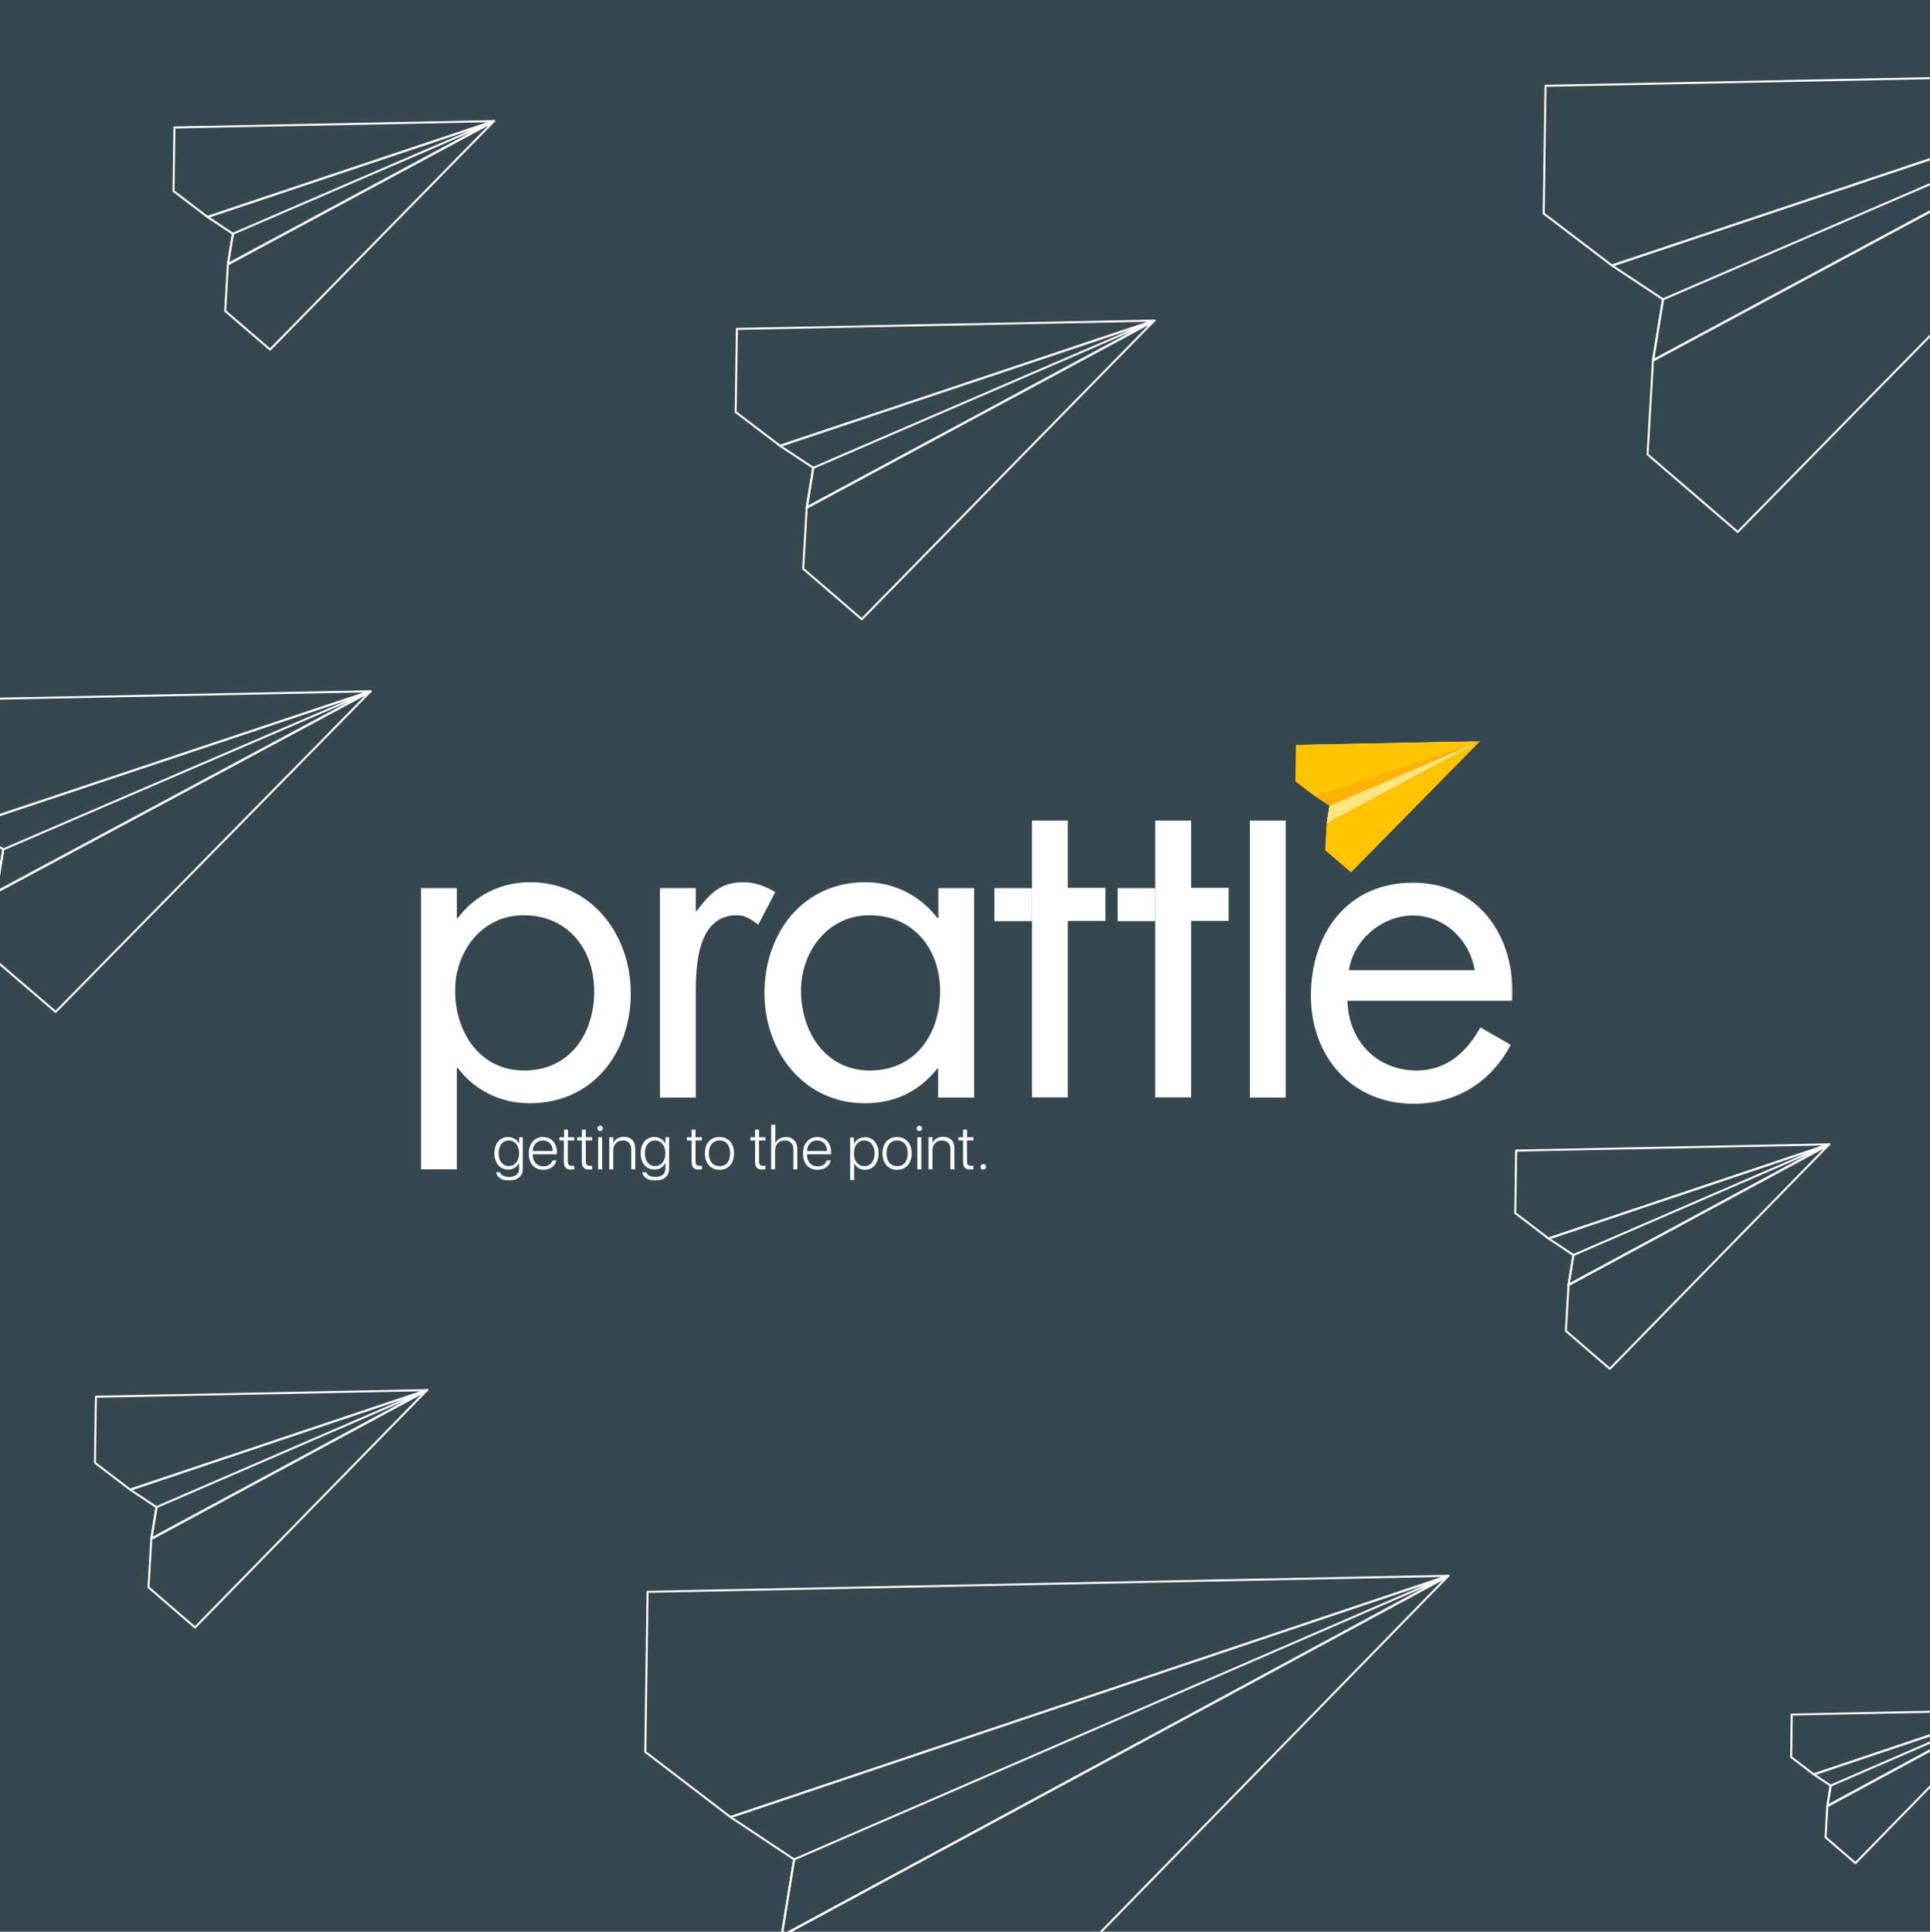 <?xml version="1.0" encoding="UTF-8" standalone="no"?>
<svg width="958px" height="959px" viewBox="0 0 958 959" version="1.1" xmlns="http://www.w3.org/2000/svg" xmlns:xlink="http://www.w3.org/1999/xlink">
    <!-- Generator: Sketch 41 (35326) - http://www.bohemiancoding.com/sketch -->
    <title>Option #1 Copy 12</title>
    <desc>Created with Sketch.</desc>
    <defs>
        <polygon id="path-1" points="0 218.144 541.762 218.144 541.762 0 0 0"></polygon>
    </defs>
    <g id="Page-1" stroke="none" stroke-width="1" fill="none" fill-rule="evenodd">
        <g id="Option-#1-Copy-12">
            <g id="Group-2" transform="translate(-40, -65)">
                <rect id="Rectangle" fill="#37474F" x="40" y="64" width="958" height="960"></rect>
                <g id="Page-1" transform="translate(249, 433)">
                    <path d="M16.922,123.815 C16.922,144.124 28.939,163.455 51.134,163.455 C73.943,163.455 85.96,145.103 85.96,124.059 C85.96,103.26 72.839,86.377 50.889,86.377 C30.166,86.377 16.922,104.361 16.922,123.815 L16.922,123.815 Z M17.781,87.722 L18.271,87.722 C26.977,76.222 39.73,69.982 54.2,69.982 C84.856,69.982 104.108,96.287 104.108,125.038 C104.108,154.646 85.224,179.727 53.955,179.727 C39.73,179.727 26.732,173.487 18.271,162.231 L17.781,162.231 L17.781,212.516 L0,212.516 L0,72.918 L17.781,72.918 L17.781,87.722 L17.781,87.722 Z" id="Fill-1" fill="#FFFFFF"></path>
                    <path d="M136.358,84.174 L136.849,84.174 C143.103,75.977 148.376,69.982 159.902,69.982 C165.911,69.982 170.816,71.94 175.843,74.876 L167.382,91.026 C163.826,88.579 161.374,86.377 156.714,86.377 C137.217,86.377 136.358,111.335 136.358,124.916 L136.358,176.913 L118.578,176.913 L118.578,72.918 L136.358,72.918 L136.358,84.174 Z" id="Fill-3" fill="#FFFFFF"></path>
                    <path d="M188.596,123.815 C188.596,144.124 200.614,163.455 222.809,163.455 C245.617,163.455 257.634,145.103 257.634,124.059 C257.634,103.26 244.513,86.377 222.563,86.377 C201.962,86.377 188.596,104.361 188.596,123.815 L188.596,123.815 Z M274.433,176.913 L256.653,176.913 L256.653,162.476 L256.285,162.476 C247.211,173.977 234.948,179.727 220.356,179.727 C189.7,179.727 170.448,153.789 170.448,125.038 C170.448,95.43 189.332,69.982 220.601,69.982 C234.826,69.982 247.701,76.589 256.285,87.722 L256.776,87.722 L256.776,72.918 L274.556,72.918 L274.556,176.913 L274.433,176.913 Z" id="Fill-5" fill="#FFFFFF"></path>
                    <polyline id="Fill-7" fill="#FFFFFF" points="303.25 72.918 303.25 39.396 321.031 39.396 321.031 72.796 339.67 72.796 339.67 89.191 321.031 89.191 321.031 176.791 303.25 176.791 303.25 89.191"></polyline>
                    <polyline id="Fill-9" fill="#FFFFFF" points="303.25 89.313 284.611 89.313 284.611 72.918 303.25 72.918"></polyline>
                    <polyline id="Fill-11" fill="#FFFFFF" points="364.44 72.918 364.44 39.396 382.22 39.396 382.22 72.796 400.859 72.796 400.859 89.191 382.22 89.191 382.22 176.791 364.44 176.791 364.44 89.191"></polyline>
                    <polyline id="Fill-13" fill="#FFFFFF" points="364.44 89.313 345.801 89.313 345.801 72.918 364.44 72.918"></polyline>
                    <mask id="mask-2" fill="white">
                        <use xlink:href="#path-1"></use>
                    </mask>
                    <g id="Clip-16"></g>
                    <polygon id="Fill-15" fill="#FFFFFF" mask="url(#mask-2)" points="411.405 176.913 429.186 176.913 429.186 39.396 411.405 39.396"></polygon>
                    <path d="M522.993,113.66 C520.541,98.611 507.91,86.499 492.337,86.499 C477.009,86.499 462.785,98.611 460.577,113.66 L522.993,113.66 Z M459.842,128.708 C460.087,147.917 473.821,163.455 494.054,163.455 C509.137,163.455 518.947,154.401 525.814,142.044 L540.896,150.731 C530.964,169.327 514.042,179.972 492.705,179.972 C461.681,179.972 441.693,156.236 441.693,126.384 C441.693,95.675 459.596,70.227 492.214,70.227 C525.691,70.227 543.471,97.877 541.632,128.831 L459.842,128.831 L459.842,128.708 Z" id="Fill-17" fill="#FFFFFF" mask="url(#mask-2)"></path>
                    <path d="M48.682,204.563 C48.682,200.77 46.597,198.201 43.532,198.201 C40.466,198.201 38.504,200.77 38.504,204.563 C38.504,208.356 40.589,210.925 43.532,210.925 C46.597,210.925 48.682,208.356 48.682,204.563 M37.278,213.984 L39.24,213.984 C39.608,215.452 41.324,216.308 43.777,216.308 C46.72,216.308 48.682,214.84 48.682,212.393 L48.682,209.212 C47.824,211.292 45.739,212.638 43.164,212.638 C39.117,212.638 36.419,209.335 36.419,204.563 C36.419,199.669 39.117,196.488 43.164,196.488 C45.739,196.488 47.824,197.834 48.682,199.914 L48.682,196.611 L50.521,196.611 L50.521,212.271 C50.521,215.941 47.824,218.144 43.532,218.144 C40.098,218.144 37.646,216.431 37.278,213.984" id="Fill-18" fill="#FFFFFF" mask="url(#mask-2)"></path>
                    <path d="M55.426,203.462 L65.359,203.462 C65.359,200.281 63.397,198.201 60.454,198.201 C57.633,198.201 55.549,200.281 55.426,203.462 L55.426,203.462 Z M67.198,208.111 C66.708,210.803 64.133,212.76 60.699,212.76 C56.285,212.76 53.464,209.702 53.464,204.685 C53.464,199.792 56.285,196.488 60.576,196.488 C64.746,196.488 67.443,199.547 67.443,204.196 L67.443,205.053 L55.426,205.053 L55.426,205.175 C55.426,208.723 57.511,211.047 60.699,211.047 C63.152,211.047 64.746,209.824 65.236,208.111 L67.198,208.111 L67.198,208.111 Z" id="Fill-19" fill="#FFFFFF" mask="url(#mask-2)"></path>
                    <path d="M72.962,192.818 L72.962,196.611 L76.027,196.611 L76.027,198.201 L72.839,198.201 L72.839,208.478 C72.839,210.191 73.452,210.803 74.924,210.803 L76.027,210.803 L76.027,212.516 C75.782,212.516 74.924,212.638 74.556,212.638 C71.981,212.638 70.877,211.537 70.877,208.601 L70.877,198.201 L68.67,198.201 L68.67,196.611 L71,196.611 L71,192.818 L72.962,192.818 L72.962,192.818 Z" id="Fill-20" fill="#FFFFFF" mask="url(#mask-2)"></path>
                    <path d="M81.79,192.818 L81.79,196.611 L84.979,196.611 L84.979,198.201 L81.79,198.201 L81.79,208.478 C81.79,210.191 82.404,210.803 83.875,210.803 L84.979,210.803 L84.979,212.516 C84.733,212.516 83.875,212.638 83.507,212.638 C80.932,212.638 79.829,211.537 79.829,208.601 L79.829,198.201 L77.499,198.201 L77.499,196.611 L79.829,196.611 L79.829,192.818 L81.79,192.818 L81.79,192.818 Z" id="Fill-21" fill="#FFFFFF" mask="url(#mask-2)"></path>
                    <path d="M87.922,212.516 L89.884,212.516 L89.884,196.611 L87.922,196.611 L87.922,212.516 Z M87.554,192.206 C87.554,191.472 88.167,190.86 88.903,190.86 C89.638,190.86 90.252,191.472 90.252,192.206 C90.252,192.94 89.638,193.552 88.903,193.552 C88.167,193.552 87.554,192.94 87.554,192.206 L87.554,192.206 Z" id="Fill-22" fill="#FFFFFF" mask="url(#mask-2)"></path>
                    <path d="M93.562,196.611 L95.402,196.611 L95.402,199.547 C96.26,197.589 98.1,196.366 100.675,196.366 C104.231,196.366 106.315,198.568 106.315,202.239 L106.315,212.516 L104.353,212.516 L104.353,202.606 C104.353,199.792 102.759,198.201 100.062,198.201 C97.241,198.201 95.402,200.281 95.402,203.217 L95.402,212.516 L93.44,212.516 L93.44,196.611 L93.562,196.611 Z" id="Fill-23" fill="#FFFFFF" mask="url(#mask-2)"></path>
                    <path d="M121.276,204.563 C121.276,200.77 119.191,198.201 116.125,198.201 C113.06,198.201 111.098,200.77 111.098,204.563 C111.098,208.356 113.182,210.925 116.125,210.925 C119.191,210.925 121.276,208.356 121.276,204.563 M109.749,213.984 L111.833,213.984 C112.201,215.452 113.918,216.308 116.371,216.308 C119.314,216.308 121.276,214.84 121.276,212.393 L121.276,209.212 C120.417,211.292 118.333,212.638 115.757,212.638 C111.711,212.638 109.013,209.335 109.013,204.563 C109.013,199.669 111.711,196.488 115.757,196.488 C118.333,196.488 120.417,197.834 121.276,199.914 L121.276,196.611 L123.115,196.611 L123.115,212.271 C123.115,215.941 120.417,218.144 116.125,218.144 C112.692,218.144 110.117,216.431 109.749,213.984" id="Fill-24" fill="#FFFFFF" mask="url(#mask-2)"></path>
                    <path d="M136.236,192.818 L136.236,196.611 L139.424,196.611 L139.424,198.201 L136.236,198.201 L136.236,208.478 C136.236,210.191 136.849,210.803 138.32,210.803 L139.424,210.803 L139.424,212.516 C139.179,212.516 138.32,212.638 137.952,212.638 C135.377,212.638 134.274,211.537 134.274,208.601 L134.274,198.201 L131.944,198.201 L131.944,196.611 L134.274,196.611 L134.274,192.818 L136.236,192.818 L136.236,192.818 Z" id="Fill-25" fill="#FFFFFF" mask="url(#mask-2)"></path>
                    <path d="M153.403,204.563 C153.403,200.648 151.441,198.201 148.13,198.201 C144.942,198.201 142.857,200.648 142.857,204.563 C142.857,208.478 144.819,210.925 148.13,210.925 C151.441,211.047 153.403,208.601 153.403,204.563 M140.895,204.563 C140.895,199.547 143.716,196.488 148.13,196.488 C152.545,196.488 155.365,199.669 155.365,204.563 C155.365,209.579 152.545,212.76 148.13,212.76 C143.838,212.76 140.895,209.579 140.895,204.563" id="Fill-26" fill="#FFFFFF" mask="url(#mask-2)"></path>
                    <path d="M167.75,192.818 L167.75,196.611 L170.938,196.611 L170.938,198.201 L167.75,198.201 L167.75,208.478 C167.75,210.191 168.363,210.803 169.835,210.803 L170.938,210.803 L170.938,212.516 C170.693,212.516 169.835,212.638 169.467,212.638 C166.892,212.638 165.788,211.537 165.788,208.601 L165.788,198.201 L163.458,198.201 L163.458,196.611 L165.788,196.611 L165.788,192.818 L167.75,192.818 L167.75,192.818 Z" id="Fill-27" fill="#FFFFFF" mask="url(#mask-2)"></path>
                    <path d="M173.881,190.371 L175.843,190.371 L175.843,199.669 C176.702,197.712 178.541,196.488 181.116,196.488 C184.55,196.488 186.757,198.813 186.757,202.361 L186.757,212.516 L184.795,212.516 L184.795,202.606 C184.795,199.792 183.201,198.201 180.503,198.201 C177.56,198.201 175.721,200.281 175.721,203.217 L175.721,212.516 L173.759,212.516 L173.759,190.371 L173.881,190.371 Z" id="Fill-28" fill="#FFFFFF" mask="url(#mask-2)"></path>
                    <path d="M191.539,203.462 L201.472,203.462 C201.472,200.281 199.51,198.201 196.567,198.201 C193.747,198.201 191.662,200.281 191.539,203.462 L191.539,203.462 Z M203.311,208.111 C202.821,210.803 200.246,212.76 196.812,212.76 C192.398,212.76 189.577,209.702 189.577,204.685 C189.577,199.792 192.398,196.488 196.69,196.488 C200.859,196.488 203.557,199.547 203.557,204.196 L203.557,205.053 L191.539,205.053 L191.539,205.175 C191.539,208.723 193.624,211.047 196.812,211.047 C199.265,211.047 200.859,209.824 201.349,208.111 L203.311,208.111 L203.311,208.111 Z" id="Fill-29" fill="#FFFFFF" mask="url(#mask-2)"></path>
                    <path d="M225.138,204.563 C225.138,200.77 223.054,198.201 219.988,198.201 C216.923,198.201 214.838,200.77 214.838,204.563 C214.838,208.356 216.923,210.925 219.988,210.925 C223.054,211.047 225.138,208.478 225.138,204.563 M227.1,204.563 C227.1,209.457 224.403,212.76 220.356,212.76 C217.781,212.76 215.819,211.415 214.961,209.335 L214.961,217.899 L212.999,217.899 L212.999,196.733 L214.838,196.733 L214.838,200.036 C215.696,197.956 217.781,196.611 220.356,196.611 C224.28,196.488 227.1,199.792 227.1,204.563" id="Fill-30" fill="#FFFFFF" mask="url(#mask-2)"></path>
                    <path d="M241.57,204.563 C241.57,200.648 239.608,198.201 236.297,198.201 C233.109,198.201 231.024,200.648 231.024,204.563 C231.024,208.478 232.986,210.925 236.297,210.925 C239.486,211.047 241.57,208.601 241.57,204.563 M229.062,204.563 C229.062,199.547 231.883,196.488 236.297,196.488 C240.712,196.488 243.532,199.669 243.532,204.563 C243.532,209.579 240.712,212.76 236.297,212.76 C231.883,212.76 229.062,209.579 229.062,204.563" id="Fill-31" fill="#FFFFFF" mask="url(#mask-2)"></path>
                    <path d="M246.352,212.516 L248.314,212.516 L248.314,196.611 L246.352,196.611 L246.352,212.516 Z M245.985,192.206 C245.985,191.472 246.598,190.86 247.333,190.86 C248.069,190.86 248.682,191.472 248.682,192.206 C248.682,192.94 248.069,193.552 247.333,193.552 C246.598,193.552 245.985,192.94 245.985,192.206 L245.985,192.206 Z" id="Fill-32" fill="#FFFFFF" mask="url(#mask-2)"></path>
                    <path d="M251.993,196.611 L253.833,196.611 L253.833,199.547 C254.691,197.589 256.53,196.366 259.105,196.366 C262.662,196.366 264.746,198.568 264.746,202.239 L264.746,212.516 L262.784,212.516 L262.784,202.606 C262.784,199.792 261.19,198.201 258.492,198.201 C255.672,198.201 253.833,200.281 253.833,203.217 L253.833,212.516 L251.871,212.516 L251.871,196.611 L251.993,196.611 Z" id="Fill-33" fill="#FFFFFF" mask="url(#mask-2)"></path>
                    <path d="M271,192.818 L271,196.611 L274.188,196.611 L274.188,198.201 L271,198.201 L271,208.478 C271,210.191 271.613,210.803 273.085,210.803 L274.188,210.803 L274.188,212.516 C273.943,212.516 273.085,212.638 272.717,212.638 C270.142,212.638 269.038,211.537 269.038,208.601 L269.038,198.201 L266.708,198.201 L266.708,196.611 L269.038,196.611 L269.038,192.818 L271,192.818 L271,192.818 Z" id="Fill-34" fill="#FFFFFF" mask="url(#mask-2)"></path>
                    <path d="M277.744,211.292 C277.744,210.436 278.357,209.946 279.093,209.946 C279.952,209.946 280.442,210.558 280.442,211.292 C280.442,212.026 279.829,212.638 279.093,212.638 C278.357,212.76 277.744,212.149 277.744,211.292" id="Fill-35" fill="#FFFFFF" mask="url(#mask-2)"></path>
                    <polygon id="Stroke-36" stroke="#FFFFFF" stroke-linecap="round" stroke-linejoin="round" mask="url(#mask-2)" points="435.807 2.325 435.562 19.453 444.636 26.427 522.257 0.612"></polygon>
                    <polygon id="Stroke-37" stroke="#FFFFFF" stroke-linecap="round" stroke-linejoin="round" mask="url(#mask-2)" points="461.681 62.152 449.541 51.753 450.277 39.273 522.257 0.612"></polygon>
                    <polygon id="Stroke-38" stroke="#FFFFFF" stroke-linecap="round" stroke-linejoin="round" mask="url(#mask-2)" points="444.636 26.427 451.626 30.954 450.277 39.273 522.257 0.612"></polygon>
                    <polygon id="Stroke-39" stroke="#FFFFFF" stroke-linecap="round" stroke-linejoin="round" mask="url(#mask-2)" points="451.626 30.954 522.257 0.612 450.277 39.273"></polygon>
                </g>
                <g id="Page-1" transform="translate(126, 125)" stroke-linecap="round" stroke="#FFFFFF" stroke-linejoin="round">
                    <polygon id="Stroke-1" points="0.575 3.284 0.125 34.853 17 47.706 159.2 0.127"></polygon>
                    <polygon id="Stroke-3" points="48.05 113.549 25.775 94.382 27.125 71.157 159.2 0.127"></polygon>
                    <polygon id="Stroke-5" points="17 47.706 29.6 56.049 27.125 71.157 159.2 0.127"></polygon>
                    <polygon id="Stroke-7" points="29.6 56.049 159.2 0.127 27.125 71.157"></polygon>
                </g>
                <g id="Page-1-Copy" transform="translate(405, 224)" stroke-linecap="round" stroke="#FFFFFF" stroke-linejoin="round">
                    <polygon id="Stroke-1" points="0.751 4.293 0.163 45.553 22.206 62.352 207.955 0.167"></polygon>
                    <polygon id="Stroke-3" points="62.765 148.411 33.669 123.359 35.432 93.003 207.955 0.167"></polygon>
                    <polygon id="Stroke-5" points="22.206 62.352 38.665 73.257 35.432 93.003 207.955 0.167"></polygon>
                    <polygon id="Stroke-7" points="38.665 73.257 207.955 0.167 35.432 93.003"></polygon>
                </g>
                <g id="Page-1-Copy-2" transform="translate(0, 408)" stroke-linecap="round" stroke="#FFFFFF" stroke-linejoin="round">
                    <polygon id="Stroke-1" points="0.809 4.61 0.176 48.916 23.914 66.956 223.952 0.179"></polygon>
                    <polygon id="Stroke-3" points="67.593 159.367 36.258 132.466 38.158 99.869 223.952 0.179"></polygon>
                    <polygon id="Stroke-5" points="23.914 66.956 41.639 78.665 38.158 99.869 223.952 0.179"></polygon>
                    <polygon id="Stroke-7" points="41.639 78.665 223.952 0.179 38.158 99.869"></polygon>
                </g>
                <g id="Page-1-Copy-3" transform="translate(806, 101)" stroke-linecap="round" stroke="#FFFFFF" stroke-linejoin="round">
                    <polygon id="Stroke-1" points="1.156 6.597 0.251 70.012 34.163 95.83 319.931 0.256"></polygon>
                    <polygon id="Stroke-3" points="96.562 228.094 51.798 189.593 54.511 142.938 319.931 0.256"></polygon>
                    <polygon id="Stroke-5" points="34.163 95.83 59.485 112.59 54.511 142.938 319.931 0.256"></polygon>
                    <polygon id="Stroke-7" points="59.485 112.59 319.931 0.256 54.511 142.938"></polygon>
                </g>
                <g id="Page-1-Copy-4" transform="translate(792, 633)" stroke-linecap="round" stroke="#FFFFFF" stroke-linejoin="round">
                    <polygon id="Stroke-1" points="0.563 3.227 0.122 34.241 16.655 46.869 155.966 0.125"></polygon>
                    <polygon id="Stroke-3" points="47.074 111.557 25.251 92.727 26.574 69.908 155.966 0.125"></polygon>
                    <polygon id="Stroke-5" points="16.655 46.869 28.999 55.066 26.574 69.908 155.966 0.125"></polygon>
                    <polygon id="Stroke-7" points="28.999 55.066 155.966 0.125 26.574 69.908"></polygon>
                </g>
                <g id="Page-1-Copy-5" transform="translate(360, 847)" stroke-linecap="round" stroke="#FFFFFF" stroke-linejoin="round">
                    <polygon id="Stroke-1" points="1.441 8.269 0.313 87.747 42.598 120.106 398.914 0.321"></polygon>
                    <polygon id="Stroke-3" points="120.401 285.875 64.585 237.62 67.968 179.147 398.914 0.321"></polygon>
                    <polygon id="Stroke-5" points="42.598 120.106 74.17 141.111 67.968 179.147 398.914 0.321"></polygon>
                    <polygon id="Stroke-7" points="74.17 141.111 398.914 0.321 67.968 179.147"></polygon>
                </g>
                <g id="Page-1-Copy-6" transform="translate(87, 755)" stroke-linecap="round" stroke="#FFFFFF" stroke-linejoin="round">
                    <polygon id="Stroke-1" points="0.596 3.412 0.13 36.203 17.616 49.554 164.964 0.132"></polygon>
                    <polygon id="Stroke-3" points="49.79 117.949 26.708 98.039 28.107 73.914 164.964 0.132"></polygon>
                    <polygon id="Stroke-5" points="17.616 49.554 30.672 58.221 28.107 73.914 164.964 0.132"></polygon>
                    <polygon id="Stroke-7" points="30.672 58.221 164.964 0.132 28.107 73.914"></polygon>
                </g>
                <g id="Page-1-Copy-7" transform="translate(929, 914)" stroke-linecap="round" stroke="#FFFFFF" stroke-linejoin="round">
                    <polygon id="Stroke-1" points="0.383 2.197 0.083 23.317 11.317 31.916 105.977 0.085"></polygon>
                    <polygon id="Stroke-3" points="31.986 75.967 17.158 63.144 18.057 47.606 105.977 0.085"></polygon>
                    <polygon id="Stroke-5" points="11.317 31.916 19.704 37.498 18.057 47.606 105.977 0.085"></polygon>
                    <polygon id="Stroke-7" points="19.704 37.498 105.977 0.085 18.057 47.606"></polygon>
                </g>
                <g id="Page-1" transform="translate(683, 433)">
                    <polygon id="Fill-1" fill="#FFC400" points="0.258 1.812 0.001 19.929 9.718 27.306 91.612 -0"></polygon>
                    <polygon id="Fill-2" fill="#FFC400" points="91.612 -0 15.549 40.765 14.772 54.094 27.601 65.094"></polygon>
                    <polygon id="Fill-3" fill="#FFB300" points="9.718 27.306 16.975 32.094 15.549 40.765 91.612 -0"></polygon>
                    <polygon id="Fill-4" fill="#FFE57F" points="91.612 -0 16.975 32.094 15.549 40.765"></polygon>
                </g>
            </g>
        </g>
    </g>
</svg>